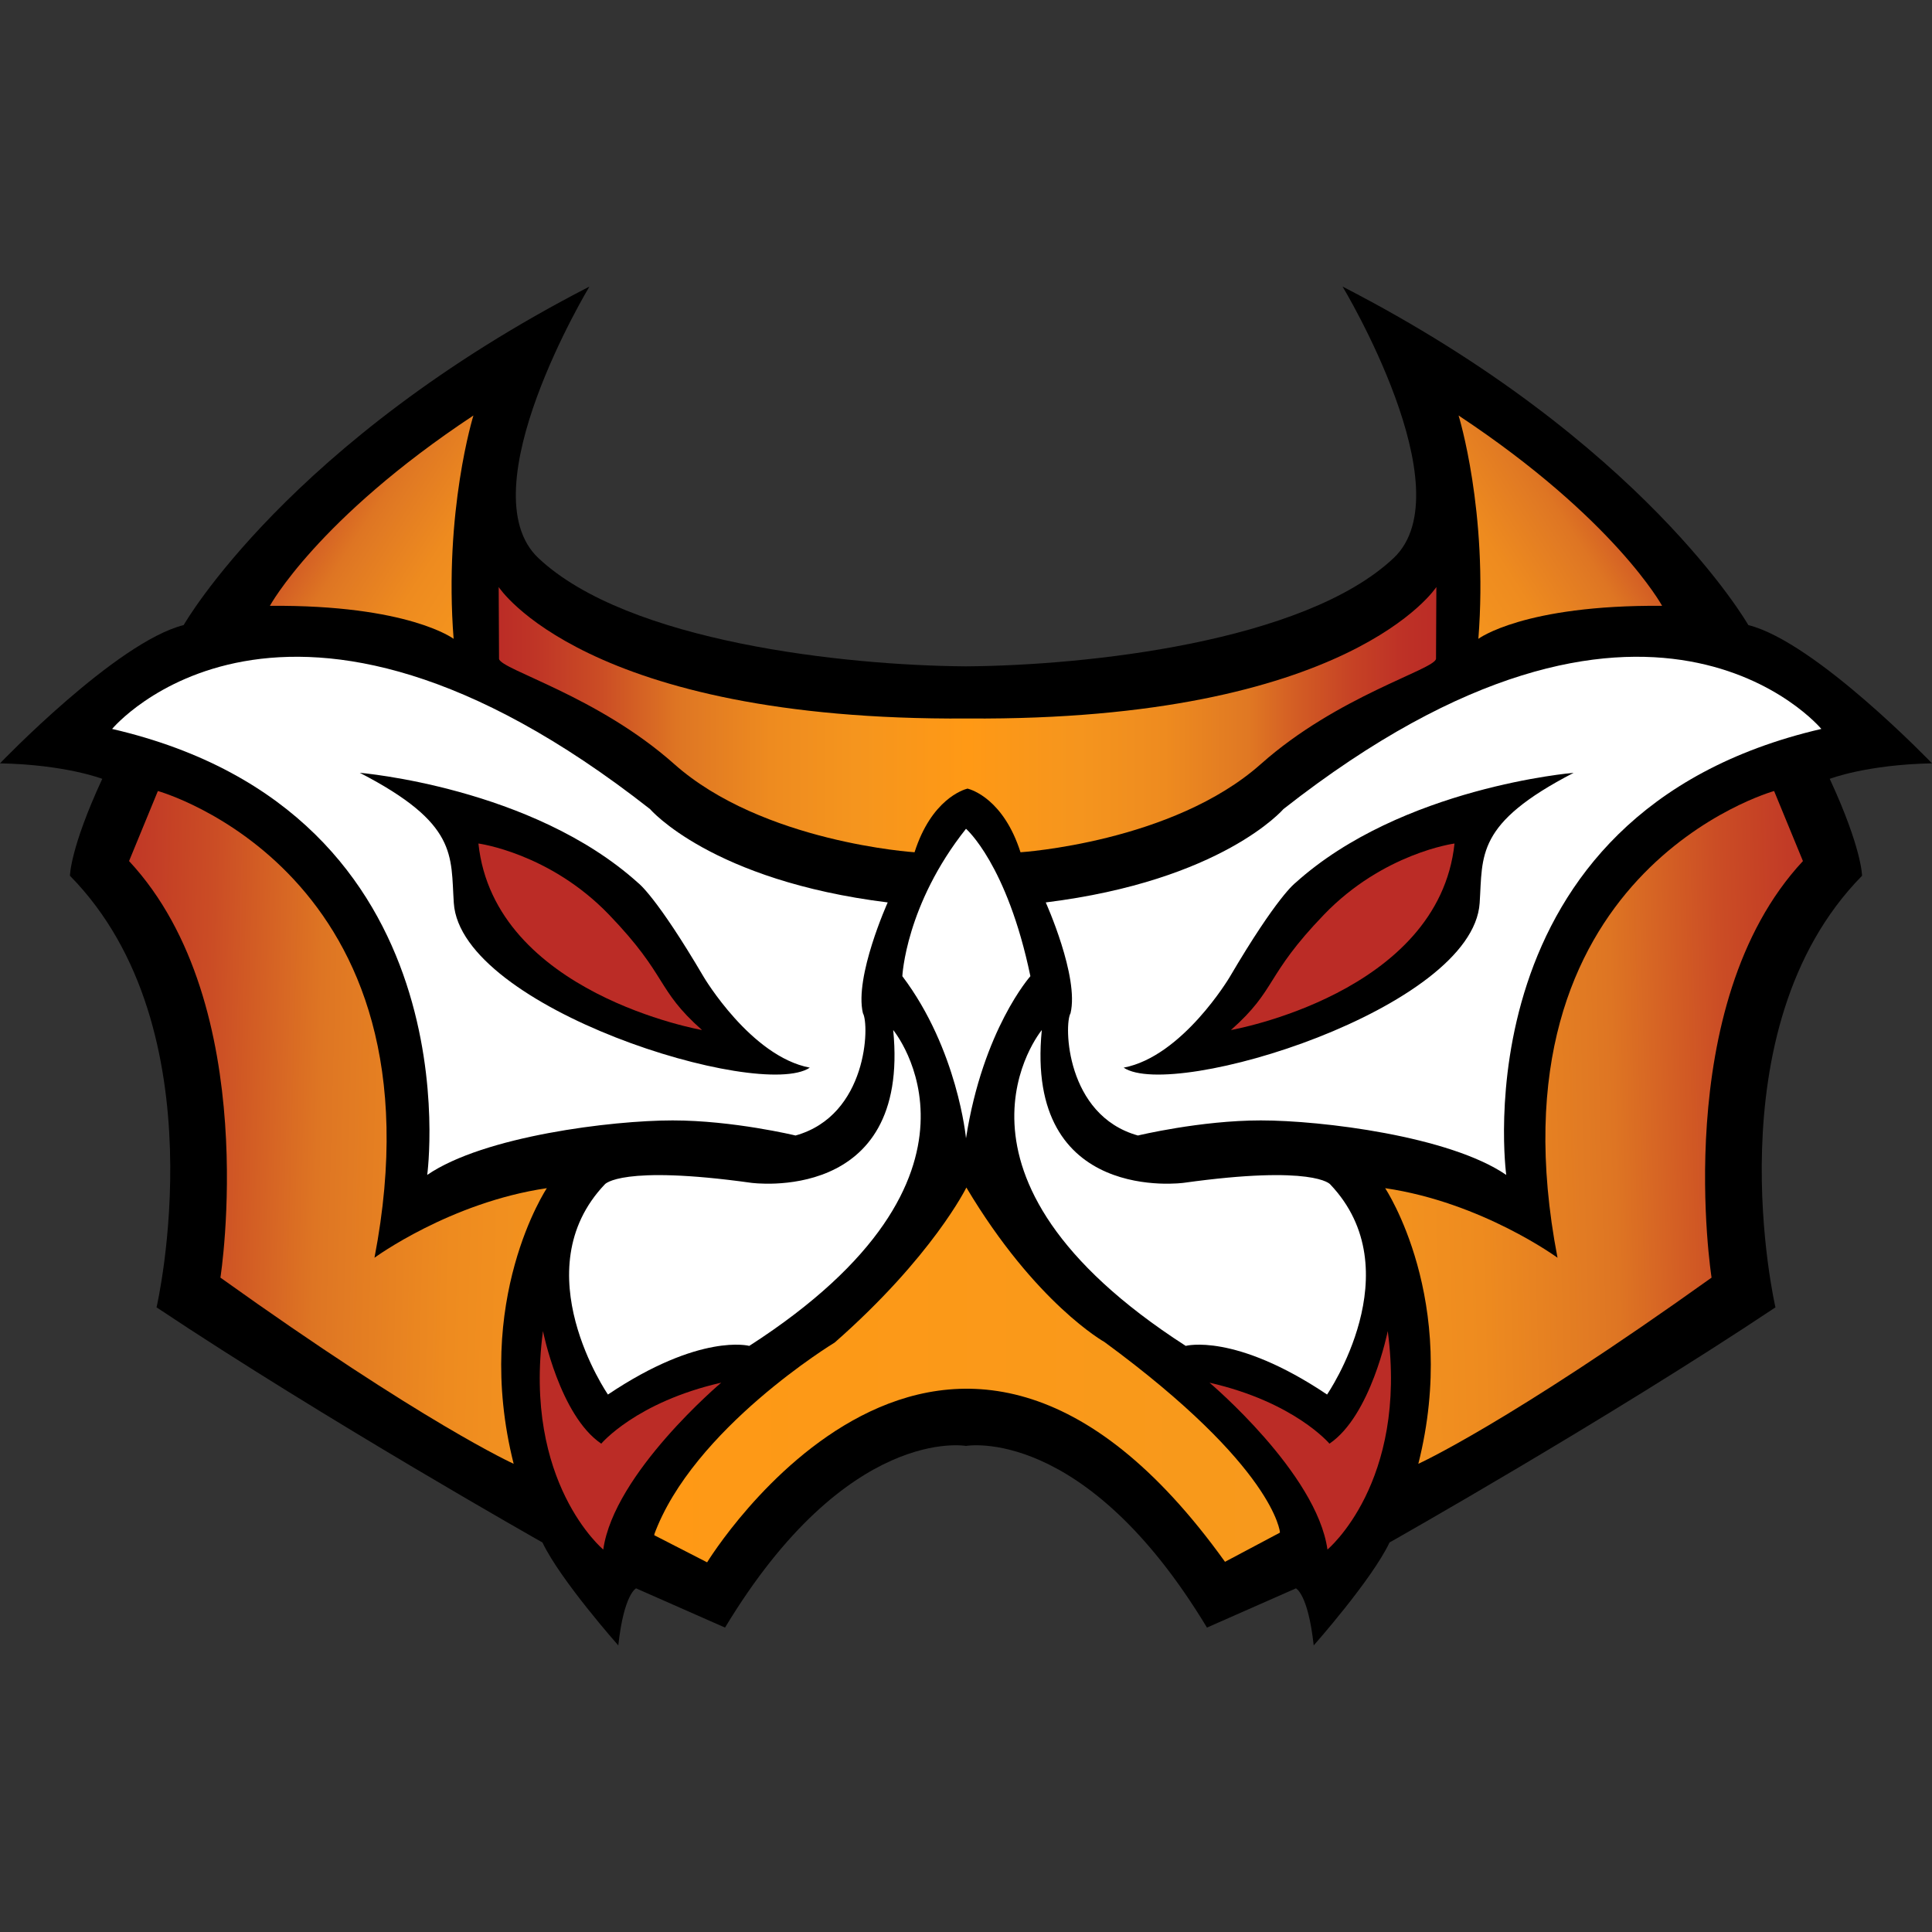 <?xml version="1.0" encoding="UTF-8" standalone="no"?>
<!DOCTYPE svg PUBLIC "-//W3C//DTD SVG 1.1//EN" "http://www.w3.org/Graphics/SVG/1.1/DTD/svg11.dtd">
<svg width="100%" height="100%" viewBox="0 0 1000 1000" version="1.1" xmlns="http://www.w3.org/2000/svg" xmlns:xlink="http://www.w3.org/1999/xlink" xml:space="preserve" xmlns:serif="http://www.serif.com/" style="fill-rule:evenodd;clip-rule:evenodd;stroke-linejoin:round;stroke-miterlimit:2;">
    <rect x="0" y="0" width="1000" height="1000" fill="#333333" stroke="none"/>
    <g transform="matrix(1,0,0,1,-3624,0)">
        <g id="M" transform="matrix(1,0,0,1,-0.333,0)">
            <rect x="3624.33" y="0" width="1000" height="1000" style="fill:none;"/>
            <g transform="matrix(1,0,0,1,0.333,0)">
                <path d="M4124,748.414C4124,748.414 4062.76,737.216 3999.28,842.434L3953.24,822.13C3953.24,822.13 3946.93,824.986 3944.03,851.667C3944.03,851.667 3913.98,817.768 3904.77,798.382C3904.77,798.382 3792.19,734.788 3705.03,676.685C3705.03,676.685 3738.47,532.884 3660.21,453.292C3660.21,453.292 3660.21,439.246 3676.93,403.129C3676.93,403.129 3658.01,395.772 3624,395.103C3624,395.103 3684.29,332.232 3719.07,323.537C3719.07,323.537 3773.25,228.48 3929.09,148.333C3929.09,148.333 3865.4,253.843 3902.72,288.904C3949.04,332.424 4061.51,344.421 4123.59,344.896L4123.59,344.885L4123.82,344.898C4123.88,344.898 4123.94,344.899 4124,344.899C4185.99,344.474 4298.86,332.52 4345.28,288.904C4382.6,253.843 4318.91,148.333 4318.91,148.333C4474.75,228.48 4528.93,323.537 4528.93,323.537C4563.71,332.232 4624,395.103 4624,395.103C4589.98,395.772 4571.07,403.129 4571.07,403.129C4587.79,439.246 4587.79,453.292 4587.79,453.292C4509.53,532.884 4542.97,676.685 4542.97,676.685C4455.81,734.788 4343.23,798.382 4343.23,798.382C4334.02,817.768 4303.97,851.667 4303.97,851.667C4301.07,824.986 4294.77,822.13 4294.77,822.13L4248.72,842.434C4185.24,737.216 4124,748.414 4124,748.414Z"/>
            </g>
            <g transform="matrix(1,0,0,1,0.333,0)">
                <path d="M3938.67,721.806C3938.67,721.806 3894.5,657.663 3937.09,612.973C3937.09,612.973 3945.4,602.833 4012.79,612.217C4012.79,612.217 4095.29,623.689 4086.32,533.145C4086.32,533.145 4148.85,608.415 4011.83,696.628C4011.83,696.628 3986.45,689.712 3938.67,721.806Z" style="fill:white;"/>
            </g>
            <g transform="matrix(-1,0,0,1,8249.89,0)">
                <path d="M3938.67,721.806C3938.67,721.806 3894.5,657.663 3937.09,612.973C3937.09,612.973 3945.4,602.833 4012.79,612.217C4012.79,612.217 4095.29,623.689 4086.32,533.145C4086.32,533.145 4148.85,608.415 4011.83,696.628C4011.83,696.628 3986.45,689.712 3938.67,721.806Z" style="fill:white;"/>
            </g>
            <g transform="matrix(1,0,0,1,0.333,0)">
                <path d="M3905.04,688.964C3905.04,688.964 3913.71,732.669 3935.21,747.237C3935.21,747.237 3953.25,725.732 3997.3,715.673C3997.3,715.673 3941.8,762.487 3936.25,802.041C3936.25,802.041 3894.63,767.506 3905.04,688.964Z" style="fill:url(#_Linear1);"/>
            </g>
            <g transform="matrix(-1,0,0,1,8247.67,0)">
                <path d="M3905.04,688.964C3905.04,688.964 3913.71,732.669 3935.21,747.237C3935.21,747.237 3953.25,725.732 3997.3,715.673C3997.3,715.673 3941.8,762.487 3936.25,802.041C3936.25,802.041 3894.63,767.506 3905.04,688.964Z" style="fill:url(#_Linear2);"/>
            </g>
            <g transform="matrix(1,0,0,1,0.333,0)">
                <path d="M3990,808.661C3990,808.661 4113.34,606.659 4258.06,808.389L4286.53,793.274C4286.53,793.274 4284.2,759.623 4195.71,694.65C4195.71,694.65 4160.02,674.785 4124.19,614.663C4124.19,614.663 4106.74,650.326 4056.06,694.877C4056.06,694.877 3982.55,739.465 3962.51,794.56L3990,808.661Z" style="fill:url(#_Linear3);"/>
            </g>
            <g transform="matrix(1,0,0,1,0.333,0)">
                <path d="M4124.79,408.172C4122.56,408.74 4106.12,413.788 4097.37,441.129C4097.37,441.129 4018.64,436.078 3972.93,395.438C3933.35,360.239 3883.32,346.661 3882.3,341.052L3882.12,303.845C3882.12,303.845 3926.83,373.214 4124.54,371.898L4124.54,371.895C4124.62,371.895 4124.71,371.896 4124.79,371.896C4124.88,371.896 4124.96,371.895 4125.05,371.895L4125.05,371.898C4322.76,373.214 4367.46,303.845 4367.46,303.845L4367.28,341.052C4366.27,346.661 4316.24,360.239 4276.65,395.438C4230.95,436.078 4152.21,441.129 4152.21,441.129C4143.47,413.788 4127.03,408.74 4124.79,408.172Z" style="fill:url(#_Linear4);"/>
            </g>
            <g transform="matrix(1,0,0,1,0.333,0)">
                <path d="M3705.72,409.428C3705.72,409.428 3856.29,451.317 3817.83,651.01C3817.83,651.01 3856.92,622.355 3907.05,614.994C3907.05,614.994 3868.49,672.8 3889.87,757.659C3889.87,757.659 3843.72,736.835 3738.09,661.296C3738.09,661.296 3760.27,520.281 3690.8,445.684L3705.72,409.428Z" style="fill:url(#_Linear5);"/>
            </g>
            <g transform="matrix(1,0,0,1,0.333,0)">
                <path d="M3858.79,330.656C3858.79,330.656 3835.44,313.003 3763.69,313.573C3763.69,313.573 3788.18,268.587 3869.04,215.059C3869.04,215.059 3853.66,264.6 3858.79,330.656Z" style="fill:url(#_Linear6);"/>
            </g>
            <g transform="matrix(-1,0,0,1,8248.33,0)">
                <path d="M3705.72,409.428C3705.72,409.428 3856.29,451.317 3817.83,651.01C3817.83,651.01 3856.92,622.355 3907.05,614.994C3907.05,614.994 3868.49,672.8 3889.87,757.659C3889.87,757.659 3843.72,736.835 3738.09,661.296C3738.09,661.296 3760.27,520.281 3690.8,445.684L3705.72,409.428Z" style="fill:url(#_Linear7);"/>
            </g>
            <g transform="matrix(-1,0,0,1,8248.33,0)">
                <path d="M3858.79,330.656C3858.79,330.656 3835.44,313.003 3763.69,313.573C3763.69,313.573 3788.18,268.587 3869.04,215.059C3869.04,215.059 3853.66,264.6 3858.79,330.656Z" style="fill:url(#_Linear8);"/>
            </g>
            <g transform="matrix(1,0,0,1,0.333,0)">
                <path d="M3845.13,608.139C3845.13,608.139 3870.68,421.062 3682.03,377.294C3682.03,377.294 3771.07,270.139 3960.48,418.798C3960.48,418.798 3992.17,455.774 4083.48,467.093C4083.48,467.093 4066.12,505.578 4070.65,524.444C4074.09,530.275 4073.16,577.284 4035.77,587.736C4035.77,587.736 4003.44,579.924 3972.12,579.924C3940.79,579.924 3874.42,588.037 3845.13,608.139ZM3858.89,467.425C3862.51,522.051 4017.39,569.876 4043.16,552.616C4012.69,546.842 3988.31,505.786 3988.31,505.786C3963.62,463.768 3954.34,457.044 3954.34,457.044C3899.36,407.408 3810.24,400.008 3810.24,400.008C3861.14,426.314 3857.24,442.675 3858.89,467.425Z" style="fill:white;"/>
            </g>
            <g transform="matrix(-1,0,0,1,8249.09,0)">
                <path d="M3845.13,608.139C3845.13,608.139 3870.68,421.062 3682.03,377.294C3682.03,377.294 3771.07,270.139 3960.48,418.798C3960.48,418.798 3992.17,455.774 4083.48,467.093C4083.48,467.093 4066.12,505.578 4070.65,524.444C4074.09,530.275 4073.16,577.284 4035.77,587.736C4035.77,587.736 4003.44,579.924 3972.12,579.924C3940.79,579.924 3874.42,588.037 3845.13,608.139ZM3858.89,467.425C3862.51,522.051 4017.39,569.876 4043.16,552.616C4012.69,546.842 3988.31,505.786 3988.31,505.786C3963.62,463.768 3954.34,457.044 3954.34,457.044C3899.36,407.408 3810.24,400.008 3810.24,400.008C3861.14,426.314 3857.24,442.675 3858.89,467.425Z" style="fill:white;"/>
            </g>
            <g transform="matrix(1,0,0,1,0.333,0)">
                <path d="M3871.63,436.6C3871.63,436.6 3908.48,441.473 3939.24,473.452C3970,505.43 3963.3,511.826 3987.36,533.145C3987.36,533.145 3879.85,514.352 3871.63,436.6Z" style="fill:url(#_Linear9);"/>
            </g>
            <g transform="matrix(-1,0,0,1,8248.82,0)">
                <path d="M3871.63,436.6C3871.63,436.6 3908.48,441.473 3939.24,473.452C3970,505.43 3963.3,511.826 3987.36,533.145C3987.36,533.145 3879.85,514.352 3871.63,436.6Z" style="fill:url(#_Linear10);"/>
            </g>
            <g transform="matrix(1,0,0,1,0.333,0)">
                <path d="M4124,589.166C4124,589.166 4119.7,543.25 4091.05,505.274C4091.05,505.274 4092.74,468.336 4124,428.977C4124,428.977 4145.25,447.273 4157.33,505.272C4157.33,505.272 4132.78,532.789 4124,589.166Z" style="fill:white;"/>
            </g>
        </g>
    </g>
    <defs>
        <linearGradient id="_Linear1" x1="0" y1="0" x2="1" y2="0" gradientUnits="userSpaceOnUse" gradientTransform="matrix(93.935,0,0,113.077,3903.37,745.503)"><stop offset="0" style="stop-color:rgb(187,44,38);stop-opacity:1"/><stop offset="1" style="stop-color:rgb(187,44,38);stop-opacity:1"/></linearGradient>
        <linearGradient id="_Linear2" x1="0" y1="0" x2="1" y2="0" gradientUnits="userSpaceOnUse" gradientTransform="matrix(93.935,0,0,113.077,3903.37,745.503)"><stop offset="0" style="stop-color:rgb(187,44,38);stop-opacity:1"/><stop offset="1" style="stop-color:rgb(187,44,38);stop-opacity:1"/></linearGradient>
        <linearGradient id="_Linear3" x1="0" y1="0" x2="1" y2="0" gradientUnits="userSpaceOnUse" gradientTransform="matrix(324.027,0,0,193.998,3962.51,711.662)"><stop offset="0" style="stop-color:rgb(187,44,38);stop-opacity:1"/><stop offset="0" style="stop-color:rgb(255,153,21);stop-opacity:1"/><stop offset="1" style="stop-color:rgb(247,153,28);stop-opacity:1"/><stop offset="1" style="stop-color:rgb(187,44,38);stop-opacity:1"/></linearGradient>
        <linearGradient id="_Linear4" x1="0" y1="0" x2="1" y2="0" gradientUnits="userSpaceOnUse" gradientTransform="matrix(485.338,0,0,137.284,3882.12,372.487)"><stop offset="0" style="stop-color:rgb(187,44,38);stop-opacity:1"/><stop offset="0.04" style="stop-color:rgb(191,53,38);stop-opacity:1"/><stop offset="0.11" style="stop-color:rgb(203,77,37);stop-opacity:1"/><stop offset="0.19" style="stop-color:rgb(222,117,35);stop-opacity:1"/><stop offset="0.21" style="stop-color:rgb(225,122,35);stop-opacity:1"/><stop offset="0.29" style="stop-color:rgb(238,139,31);stop-opacity:1"/><stop offset="0.38" style="stop-color:rgb(245,149,30);stop-opacity:1"/><stop offset="0.5" style="stop-color:rgb(255,153,21);stop-opacity:1"/><stop offset="0.62" style="stop-color:rgb(245,149,30);stop-opacity:1"/><stop offset="0.71" style="stop-color:rgb(238,139,31);stop-opacity:1"/><stop offset="0.79" style="stop-color:rgb(225,122,35);stop-opacity:1"/><stop offset="0.8" style="stop-color:rgb(224,120,35);stop-opacity:1"/><stop offset="0.85" style="stop-color:rgb(211,93,36);stop-opacity:1"/><stop offset="0.91" style="stop-color:rgb(198,66,37);stop-opacity:1"/><stop offset="0.96" style="stop-color:rgb(190,50,38);stop-opacity:1"/><stop offset="1" style="stop-color:rgb(187,44,38);stop-opacity:1"/></linearGradient>
        <linearGradient id="_Linear5" x1="0" y1="0" x2="1" y2="0" gradientUnits="userSpaceOnUse" gradientTransform="matrix(716.771,24.798,-24.798,716.771,3650.69,622.673)"><stop offset="0" style="stop-color:rgb(187,44,38);stop-opacity:1"/><stop offset="0.04" style="stop-color:rgb(191,53,38);stop-opacity:1"/><stop offset="0.11" style="stop-color:rgb(203,77,37);stop-opacity:1"/><stop offset="0.19" style="stop-color:rgb(222,117,35);stop-opacity:1"/><stop offset="0.21" style="stop-color:rgb(225,122,35);stop-opacity:1"/><stop offset="0.29" style="stop-color:rgb(238,139,31);stop-opacity:1"/><stop offset="0.38" style="stop-color:rgb(245,149,30);stop-opacity:1"/><stop offset="0.5" style="stop-color:rgb(255,153,21);stop-opacity:1"/><stop offset="0.62" style="stop-color:rgb(245,149,30);stop-opacity:1"/><stop offset="0.71" style="stop-color:rgb(238,139,31);stop-opacity:1"/><stop offset="0.79" style="stop-color:rgb(225,122,35);stop-opacity:1"/><stop offset="0.8" style="stop-color:rgb(224,120,35);stop-opacity:1"/><stop offset="0.85" style="stop-color:rgb(211,93,36);stop-opacity:1"/><stop offset="0.91" style="stop-color:rgb(198,66,37);stop-opacity:1"/><stop offset="0.96" style="stop-color:rgb(190,50,38);stop-opacity:1"/><stop offset="1" style="stop-color:rgb(187,44,38);stop-opacity:1"/></linearGradient>
        <linearGradient id="_Linear6" x1="0" y1="0" x2="1" y2="0" gradientUnits="userSpaceOnUse" gradientTransform="matrix(328.514,211.672,-211.672,328.514,3741.88,244.656)"><stop offset="0" style="stop-color:rgb(187,44,38);stop-opacity:1"/><stop offset="0.04" style="stop-color:rgb(191,53,38);stop-opacity:1"/><stop offset="0.11" style="stop-color:rgb(203,77,37);stop-opacity:1"/><stop offset="0.19" style="stop-color:rgb(222,117,35);stop-opacity:1"/><stop offset="0.21" style="stop-color:rgb(225,122,35);stop-opacity:1"/><stop offset="0.29" style="stop-color:rgb(238,139,31);stop-opacity:1"/><stop offset="0.38" style="stop-color:rgb(245,149,30);stop-opacity:1"/><stop offset="0.5" style="stop-color:rgb(255,153,21);stop-opacity:1"/><stop offset="0.62" style="stop-color:rgb(245,149,30);stop-opacity:1"/><stop offset="0.71" style="stop-color:rgb(238,139,31);stop-opacity:1"/><stop offset="0.79" style="stop-color:rgb(225,122,35);stop-opacity:1"/><stop offset="0.8" style="stop-color:rgb(224,120,35);stop-opacity:1"/><stop offset="0.85" style="stop-color:rgb(211,93,36);stop-opacity:1"/><stop offset="0.91" style="stop-color:rgb(198,66,37);stop-opacity:1"/><stop offset="0.96" style="stop-color:rgb(190,50,38);stop-opacity:1"/><stop offset="1" style="stop-color:rgb(187,44,38);stop-opacity:1"/></linearGradient>
        <linearGradient id="_Linear7" x1="0" y1="0" x2="1" y2="0" gradientUnits="userSpaceOnUse" gradientTransform="matrix(716.771,24.798,-24.798,716.771,3650.69,622.673)"><stop offset="0" style="stop-color:rgb(187,44,38);stop-opacity:1"/><stop offset="0.04" style="stop-color:rgb(191,53,38);stop-opacity:1"/><stop offset="0.11" style="stop-color:rgb(203,77,37);stop-opacity:1"/><stop offset="0.19" style="stop-color:rgb(222,117,35);stop-opacity:1"/><stop offset="0.21" style="stop-color:rgb(225,122,35);stop-opacity:1"/><stop offset="0.29" style="stop-color:rgb(238,139,31);stop-opacity:1"/><stop offset="0.38" style="stop-color:rgb(245,149,30);stop-opacity:1"/><stop offset="0.5" style="stop-color:rgb(255,153,21);stop-opacity:1"/><stop offset="0.62" style="stop-color:rgb(245,149,30);stop-opacity:1"/><stop offset="0.71" style="stop-color:rgb(238,139,31);stop-opacity:1"/><stop offset="0.79" style="stop-color:rgb(225,122,35);stop-opacity:1"/><stop offset="0.8" style="stop-color:rgb(224,120,35);stop-opacity:1"/><stop offset="0.85" style="stop-color:rgb(211,93,36);stop-opacity:1"/><stop offset="0.91" style="stop-color:rgb(198,66,37);stop-opacity:1"/><stop offset="0.96" style="stop-color:rgb(190,50,38);stop-opacity:1"/><stop offset="1" style="stop-color:rgb(187,44,38);stop-opacity:1"/></linearGradient>
        <linearGradient id="_Linear8" x1="0" y1="0" x2="1" y2="0" gradientUnits="userSpaceOnUse" gradientTransform="matrix(328.514,211.672,-211.672,328.514,3741.88,244.656)"><stop offset="0" style="stop-color:rgb(187,44,38);stop-opacity:1"/><stop offset="0.04" style="stop-color:rgb(191,53,38);stop-opacity:1"/><stop offset="0.11" style="stop-color:rgb(203,77,37);stop-opacity:1"/><stop offset="0.19" style="stop-color:rgb(222,117,35);stop-opacity:1"/><stop offset="0.21" style="stop-color:rgb(225,122,35);stop-opacity:1"/><stop offset="0.29" style="stop-color:rgb(238,139,31);stop-opacity:1"/><stop offset="0.38" style="stop-color:rgb(245,149,30);stop-opacity:1"/><stop offset="0.5" style="stop-color:rgb(255,153,21);stop-opacity:1"/><stop offset="0.62" style="stop-color:rgb(245,149,30);stop-opacity:1"/><stop offset="0.71" style="stop-color:rgb(238,139,31);stop-opacity:1"/><stop offset="0.79" style="stop-color:rgb(225,122,35);stop-opacity:1"/><stop offset="0.8" style="stop-color:rgb(224,120,35);stop-opacity:1"/><stop offset="0.85" style="stop-color:rgb(211,93,36);stop-opacity:1"/><stop offset="0.91" style="stop-color:rgb(198,66,37);stop-opacity:1"/><stop offset="0.96" style="stop-color:rgb(190,50,38);stop-opacity:1"/><stop offset="1" style="stop-color:rgb(187,44,38);stop-opacity:1"/></linearGradient>
        <linearGradient id="_Linear9" x1="0" y1="0" x2="1" y2="0" gradientUnits="userSpaceOnUse" gradientTransform="matrix(115.732,0,0,96.544,3871.63,484.873)"><stop offset="0" style="stop-color:rgb(187,44,38);stop-opacity:1"/><stop offset="1" style="stop-color:rgb(187,44,38);stop-opacity:1"/></linearGradient>
        <linearGradient id="_Linear10" x1="0" y1="0" x2="1" y2="0" gradientUnits="userSpaceOnUse" gradientTransform="matrix(115.732,0,0,96.544,3871.63,484.873)"><stop offset="0" style="stop-color:rgb(187,44,38);stop-opacity:1"/><stop offset="1" style="stop-color:rgb(187,44,38);stop-opacity:1"/></linearGradient>
    </defs>
</svg>

